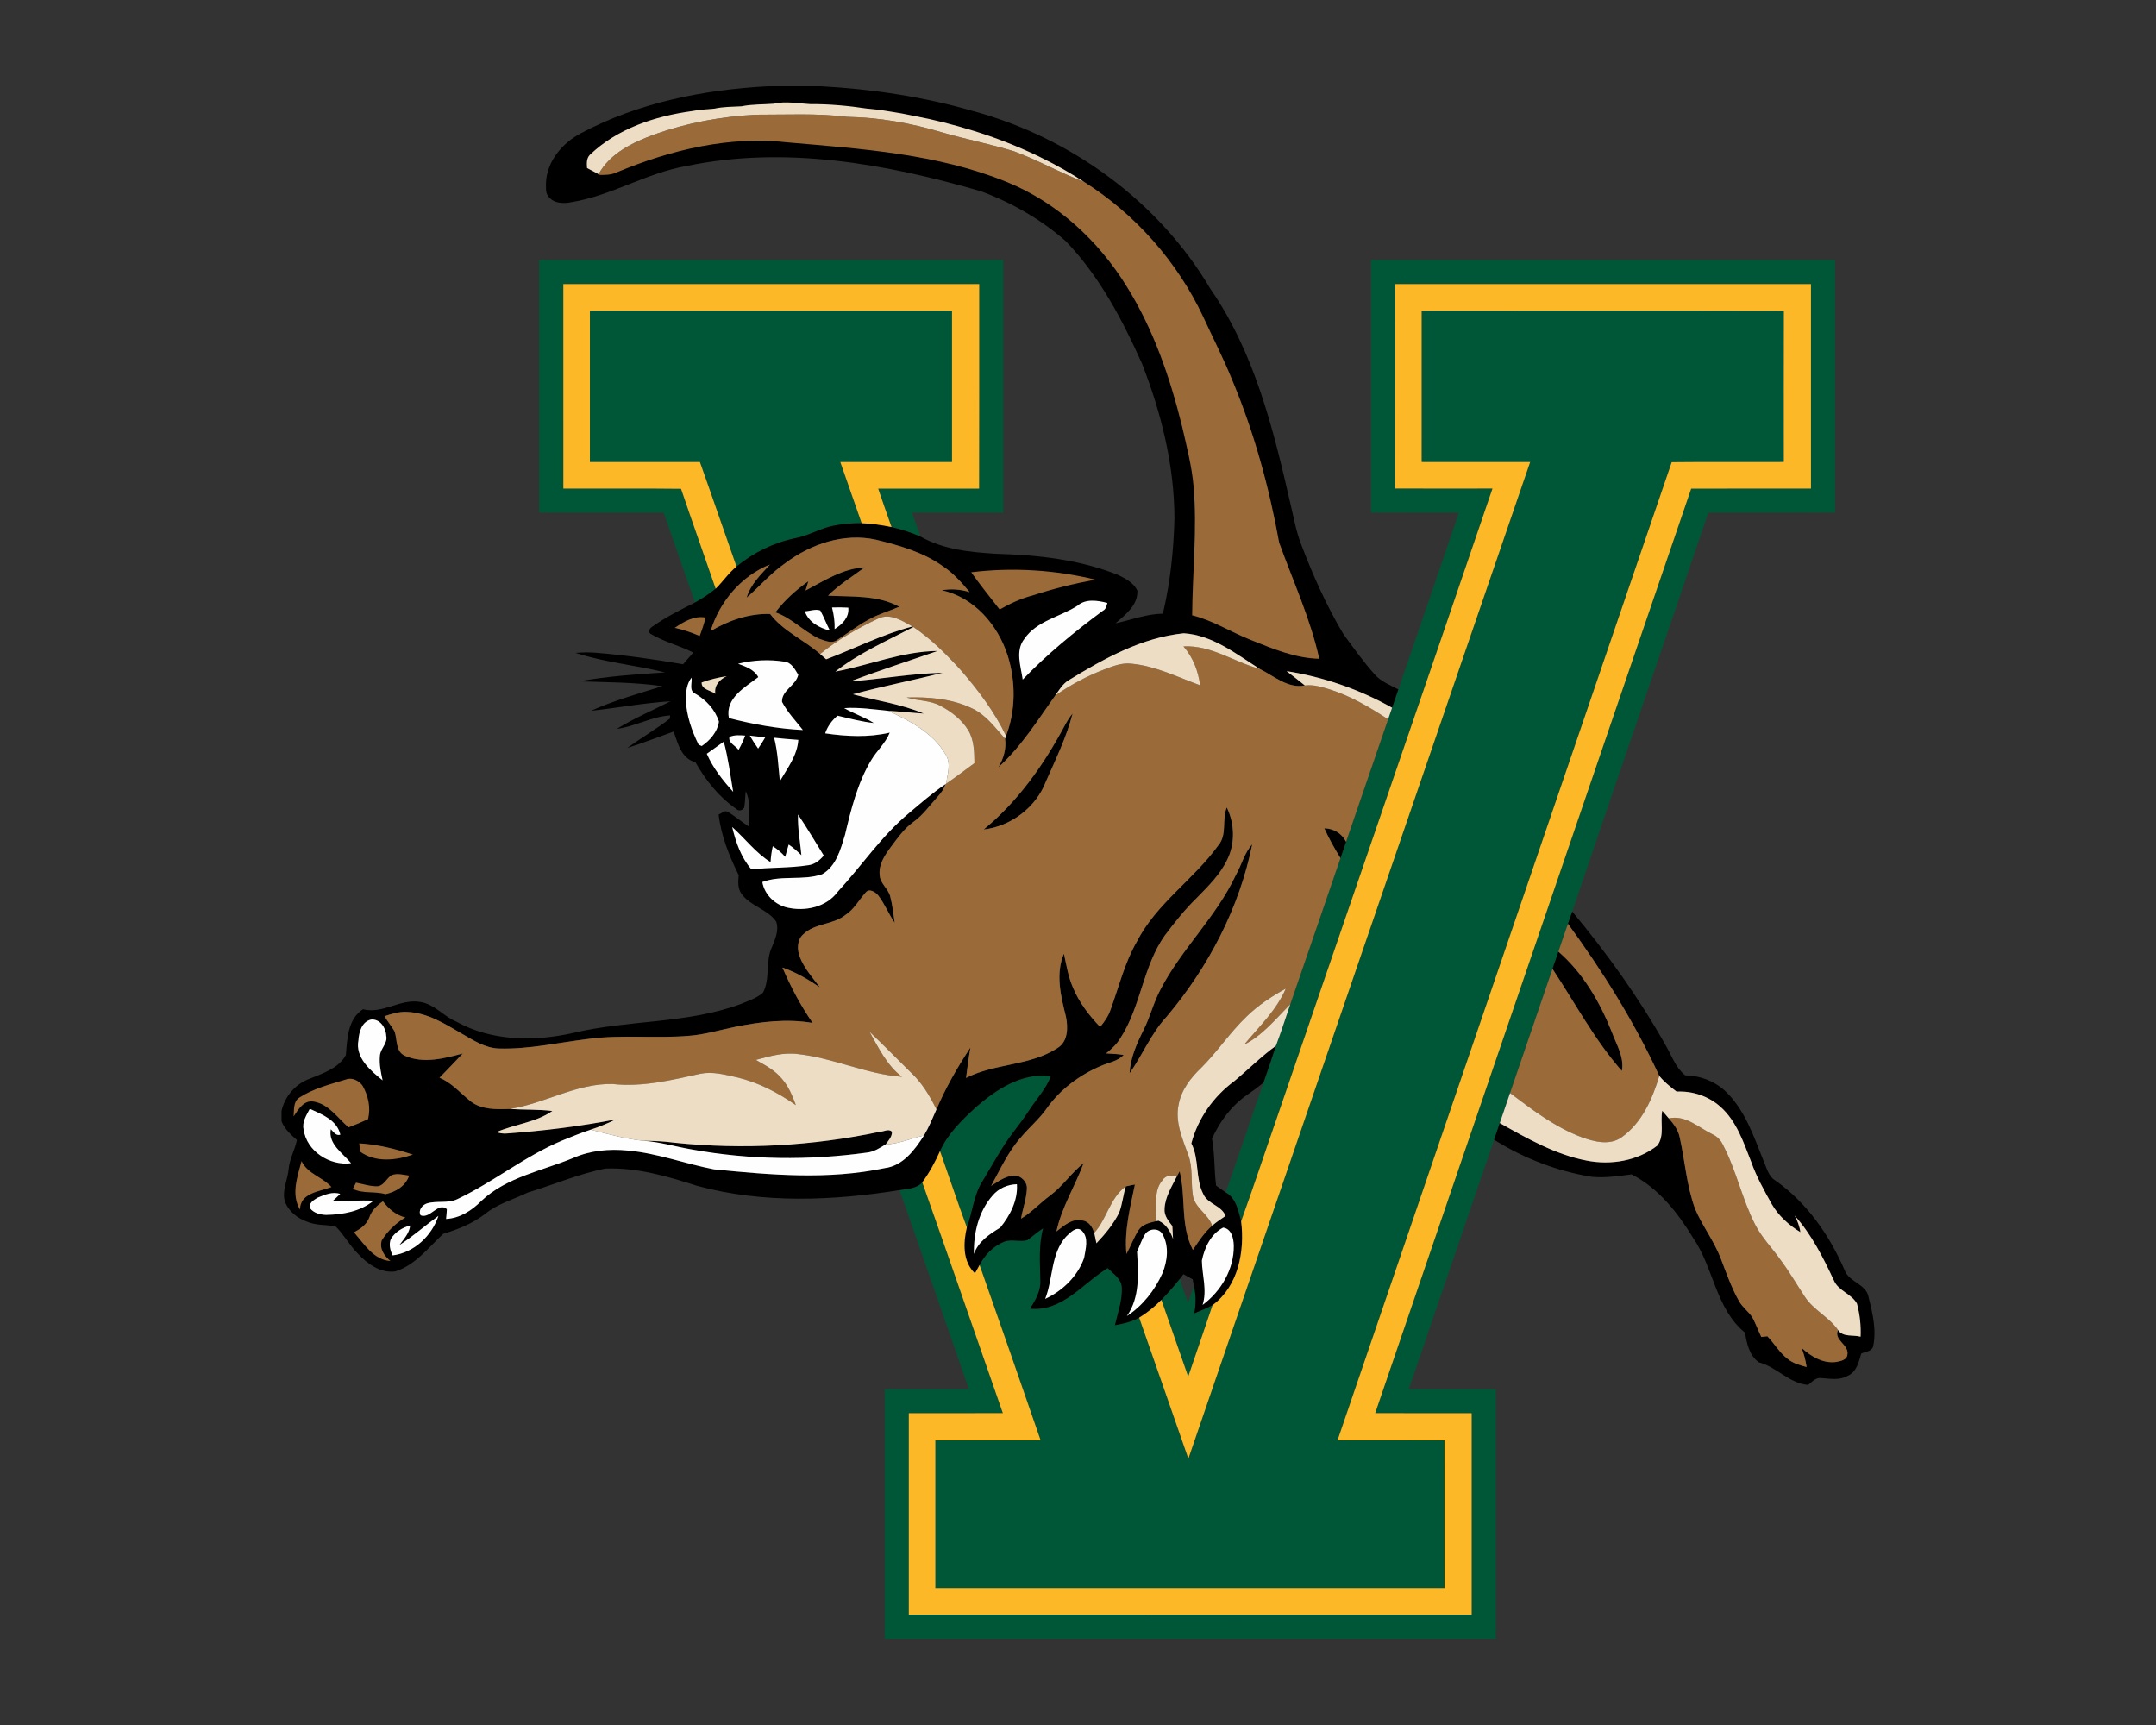 <?xml version="1.0" encoding="UTF-8"?>
<!DOCTYPE svg PUBLIC "-//W3C//DTD SVG 1.1//EN" "http://www.w3.org/Graphics/SVG/1.1/DTD/svg11.dtd">
<!-- Creator: CorelDRAW -->
<svg xmlns="http://www.w3.org/2000/svg" xml:space="preserve" width="2000px" height="1600px" version="1.1" style="shape-rendering:geometricPrecision; text-rendering:geometricPrecision; image-rendering:optimizeQuality; fill-rule:evenodd; clip-rule:evenodd"
viewBox="0 0 2000 1600"
 xmlns:xlink="http://www.w3.org/1999/xlink">
 <rect x="0" y="0" width="2000" height="1600" fill="#333333" stroke="none"/>
 <defs>
  <style type="text/css">
   <![CDATA[
    .fil1 {fill:black;fill-rule:nonzero}
    .fil0 {fill:#005738;fill-rule:nonzero}
    .fil3 {fill:#9A6B38;fill-rule:nonzero}
    .fil4 {fill:#EEDDC5;fill-rule:nonzero}
    .fil2 {fill:#FCB827;fill-rule:nonzero}
    .fil5 {fill:#FEFEFE;fill-rule:nonzero}
   ]]>
  </style>
 </defs>
 <g id="Capa_x0020_1">
  <g id="Vermont_x0020_Catamounts.cdr">
   <path class="fil0" d="M500.2 241.08c143.5,-0.02 286.99,0 430.49,-0.02 0.02,78.17 0.05,156.34 0,234.51 -28.2,-0.07 -56.41,0.02 -84.61,-0.05 2.52,7.34 5.14,14.65 7.56,22.03 -8.57,-3.66 -17.51,-6.51 -26.59,-8.64 -4.18,-11.9 -8.4,-23.76 -12.41,-35.7 31.21,-0.05 62.42,-0.05 93.62,0 0.21,-63.24 0.05,-126.51 0.1,-189.75 -128.62,-0.04 -257.21,-0.02 -385.8,-0.02 0.02,63.26 -0.02,126.5 0.02,189.74 36.39,0.1 72.78,-0.25 109.17,0.19 10.48,30.95 21.51,61.73 32.13,92.66 -5.94,4.91 -12.45,9.1 -19.17,12.82 -9.68,-27.77 -19.42,-55.49 -28.99,-83.28 -38.5,-0.05 -77.02,-0.03 -115.52,-0.03 -0.02,-78.14 0,-156.31 0,-234.46zm577.17 964.62c6.03,-6.26 11.74,-12.86 17.2,-19.63 2,7.57 4.86,14.88 7.5,22.27 1.81,-5.19 3.69,-10.34 5.36,-15.57 2.18,8.34 2.09,16.99 0.44,25.43 5.71,-2.37 11.4,-4.77 16.92,-7.57 -7.36,22.13 -15.11,44.14 -22.56,66.24 -8.28,-23.73 -16.53,-47.46 -24.86,-71.17zm-172.02 -178.79c19.08,-16.64 42.95,-32.23 69.48,-28.73 -4.45,12 -13.46,21.31 -20.29,31.9 -4.5,6.83 -9.36,13.39 -14.36,19.86 -10.87,14.08 -19.12,29.87 -28.36,45.03 -8.62,13.03 -9.45,29.1 -14.93,43.43 -8.71,-23.43 -16.55,-47.17 -24.88,-70.72 7.25,-16.3 20.46,-28.86 33.34,-40.77zm413.45 -738.8c111.99,0.02 223.98,-0.18 336,0.09 -0.14,46.78 -0.05,93.53 -0.05,140.31 -34.67,0.16 -69.34,-0.2 -104.01,0.19 -103.19,302.46 -206.78,604.8 -309.99,907.24 33.06,0.09 66.15,0 99.24,0.05 0.04,45.68 0.02,91.33 0.02,137 -157.46,0 -314.9,0 -472.33,0 -0.05,-45.67 -0.05,-91.32 0,-137 32.56,0 65.12,-0.03 97.68,0.02 -18.71,-54.27 -37.63,-108.5 -56.64,-162.66 4.84,-9.52 12.82,-17.61 22.8,-21.63 6.92,-2.59 14.53,0.44 21.48,-1.44 4.93,-3.58 9.49,-7.66 14.65,-10.96 -4.26,15.82 -2.84,32.12 -2.54,48.27 0.53,9.72 -4.56,18.27 -9.47,26.23 29.94,3 48.93,-23.64 71.93,-37.63 5.11,5.3 12.79,9.95 13.09,18.07 0.58,11.99 -3.76,23.41 -6.4,34.94 7.76,-1.35 15.55,-3.18 22.5,-7.01 15.18,43.61 30.5,87.15 45.63,130.79 105.75,-308.13 211.44,-616.27 317.05,-924.42 -33.54,-0.07 -67.09,0.02 -100.66,-0.05 0.02,-46.8 0.02,-93.6 0.02,-140.4zm-771.59 -0.02c111.97,-0.02 223.96,-0.02 335.92,0 0.03,46.82 0,93.62 0,140.44 -34.55,0.03 -69.08,0 -103.64,0 6.67,18.88 13.23,37.79 19.81,56.71 -8.39,-0.02 -16.81,0.55 -25.06,2.16 -12.64,2.2 -23.69,9.37 -36.3,11.74 -20.06,4.12 -38.96,13.36 -54.73,26.37 -11.42,-32.29 -22.45,-64.71 -33.94,-96.98 -34,0 -68.03,0 -102.06,0 0,-46.82 -0.02,-93.62 0,-140.44zm724.59 -47.03c143.51,0.02 287.01,0 430.51,0.02 0,78.15 0.02,156.32 0,234.46 -39.21,0.03 -78.43,-0.02 -117.63,0.03 -41.85,123.38 -84.43,246.54 -126.21,369.95 -1.28,3.78 -2.64,7.54 -3.97,11.32 -3.05,8.58 -5.89,17.2 -8.85,25.82 -1.86,5.32 -3.67,10.67 -5.48,16.01 -13.16,38.38 -26.25,76.79 -39.39,115.17 -3.21,9.27 -6.31,18.58 -9.52,27.84 -1.79,5.14 -3.53,10.3 -5.3,15.46 -26.37,77.09 -52.62,154.22 -79.1,231.27 26.89,0 53.81,0 80.73,0 0,77.2 0,154.39 0,231.59l-566.94 0c0,-77.2 0,-154.39 0,-231.59 26.03,-0.02 52.05,0.02 78.1,-0.02 -21.33,-61.55 -42.77,-123.05 -64.27,-184.5 7.31,-1.31 15.68,-1.24 21.09,-7.22 25.16,71.26 49.74,142.71 74.71,214.05 -29.1,0.11 -58.18,0 -87.25,0.07 -0.02,62.28 -0.02,124.55 0,186.83 174.06,0.05 348.12,0.02 522.18,0.02 0.05,-62.3 0.03,-124.57 0,-186.85 -29.83,-0.07 -59.68,0.04 -89.52,-0.07 97.64,-285.85 195.37,-571.69 293.14,-857.51 37.03,-0.07 74.06,0 111.12,-0.03 0,-63.24 -0.02,-126.48 0,-189.72 -128.59,-0.04 -257.18,-0.02 -385.77,-0.02 -0.05,63.22 0.02,126.46 -0.05,189.67 30.11,0.14 60.24,0.07 90.37,0.03 -66.32,194.83 -133.5,389.37 -200.11,584.09 -11.1,31.83 -21.6,63.86 -33.05,95.58 -2.7,-9.82 -4.6,-21.49 -14.42,-26.86 12.13,-33.75 23.34,-67.85 35.13,-101.71 3.99,-11.35 7.82,-22.77 11.53,-34.21 4.82,-12.68 8.9,-25.62 13.3,-38.43 15.67,-45.18 31.07,-90.44 46.6,-135.66 1.72,-5.06 3.46,-10.11 5.2,-15.18 13.03,-37.85 25.96,-75.74 38.98,-113.59 1.22,-3.58 2.46,-7.13 3.7,-10.71 1.94,-5.64 3.87,-11.31 5.8,-16.97 18.68,-54.66 37.58,-109.24 56.13,-163.92 -27.17,-0.05 -54.35,0.02 -81.49,-0.05 0,-78.15 -0.03,-156.29 0,-234.46z"/>
   <path class="fil1" d="M712.33 80l49.37 0c47.67,2.64 95.18,9.77 141.08,23.04 90.51,24.54 172.21,83.79 220.04,164.89 40.95,59.09 58.43,130.09 74.2,199.17 3.14,12.75 5.23,25.85 10.11,38.11 10.85,28.55 23.37,56.59 39.01,82.87 9.26,12.64 18.36,25.48 28.82,37.17 5.85,6.9 14.47,10.07 22.2,14.24 -1.93,5.66 -3.86,11.33 -5.8,16.97 -30.25,-17.11 -63.59,-28.53 -97.89,-33.98 5.68,4.38 11.39,8.73 16.94,13.3 -15.59,3.14 -28.73,-8.86 -41.87,-15.34 -21.78,-13.85 -43.68,-31.33 -70.42,-33.05 -39,3.99 -74.01,23.46 -106.87,43.62 -5.48,3.28 -8.69,9.01 -12.34,14.03 -16.39,23.07 -31.55,47.53 -52.76,66.61 4.77,-8.02 7.5,-17.06 6.19,-26.48l0.92 -2.64c9.08,-23.59 9.06,-50.45 1.51,-74.48 -9.06,-28.31 -31.16,-54.07 -61.15,-60.51 8.64,-1.7 17.42,-0.85 25.84,1.65 -7.29,-8.73 -14.93,-17.38 -24.47,-23.73 -18.46,-13.3 -40.7,-19.56 -62.5,-24.88 -29.52,-6.49 -60.33,3.99 -83.97,21.72 -13.3,9.15 -23.76,21.57 -35.91,32.05 3.62,-12.5 13.25,-21.44 21.67,-30.79 -26.67,10.73 -46.78,34.51 -55.1,61.79 16.64,-9.83 35.7,-16.51 55.21,-15.86 12.25,16.14 31.53,24 46.41,37.14 1.88,1.61 3.72,3.26 5.6,4.91 26.71,-10.09 52.25,-23.27 80.02,-30.45 0.21,0.14 0.64,0.36 0.85,0.5 -24.63,12.84 -50.38,24.13 -72.39,41.37 31.71,-5.94 62.23,-18.9 94.89,-19.15 -27.06,9.33 -54.3,18.18 -81.11,28.21 28.66,-2.07 57.05,-7.37 85.83,-8.01 -27.65,7.09 -55.74,12.43 -83.28,19.95 21.87,5.99 44.71,9.01 65.71,17.91 -11,-0.66 -21.94,-1.99 -32.92,-2.55 -13.6,-1.3 -27.17,-3.43 -40.89,-2.49 8.97,5.06 18.81,8.34 27.57,13.82 -11.47,-1.19 -22.59,-4.22 -33.76,-6.81 -5.2,4.36 -9.26,9.93 -11.44,16.37 19.76,2.89 40.29,3.93 59.89,-0.68 -3.83,9.76 -11.99,16.71 -17.24,25.63 -12.7,21.14 -18.6,45.4 -24.26,69.18 -4.04,13.32 -8.16,29.19 -21.19,36.55 -17.86,6.19 -37.63,0.53 -55.49,7.22 1.95,11.81 11.92,21.26 23.44,23.76 16.41,3.67 35.81,-0.43 46.27,-14.49 22.4,-24.28 40.93,-52.21 66.52,-73.4 10.89,-9.17 21.64,-18.57 33.48,-26.53 -1.24,4.52 -4.11,8.25 -7.2,11.65 -7.27,7.98 -13.56,17.06 -22.48,23.34 -8.85,6.38 -15.04,15.48 -21.5,24.1 -5.28,7.29 -10.76,15.59 -9.68,25.06 0.3,7.82 7.87,12.52 9.75,19.79 2.11,8.03 2.98,16.33 4.15,24.54 -5.51,-8.07 -9.15,-17.32 -15.07,-25.11 -2.57,-3.26 -8.46,-7.27 -11.85,-2.98 -6.26,6.9 -10.67,15.61 -18.69,20.77 -11.51,9.31 -28.39,7.52 -39.19,17.98 -5.96,5.27 -5.82,14.28 -3.14,21.19 4.13,10.57 11.85,19.1 18.57,28.04 -10.82,-7.43 -22.26,-14.06 -34.74,-18.39 7.73,17.95 16.88,35.36 28.07,51.41 -23.85,-4.17 -48.18,-1.17 -71.7,3.55 -14.22,2.94 -28.25,7.18 -42.79,8.33 -31,2.7 -62.3,-1.26 -93.23,2.89 -27.73,3.27 -55.22,9.76 -83.28,8.94 -12.94,-0.37 -23.99,-7.8 -34.84,-13.99 -15.49,-9.03 -31.57,-19.17 -50.03,-19.95 -7.36,-0.57 -14.47,1.72 -21.37,3.99 2.89,4.73 6.38,9.06 9.26,13.81 2.89,7.65 0.65,18.78 9.73,22.88 17.03,7.52 36.52,2.52 53.68,-2.18 -7.13,7.59 -14.38,15.07 -21.6,22.54 11.44,4.68 19.35,14.29 28.77,21.81 10.28,8.02 23.94,7.5 36.26,7.15 13.18,0.9 26.48,0.28 39.64,1.88 -15.43,10.73 -34.9,12.18 -51.82,19.61 2.98,1.05 6.05,1.49 9.2,1.28 34.05,-2.43 67.94,-6.58 101.44,-13.07 -7.55,3.65 -15.3,6.93 -23.3,9.5 -8.94,2.98 -17.68,6.55 -26.44,10.11 -34.37,14.35 -63.54,38.34 -97.11,54.27 -8.8,4.31 -19.01,1.26 -28.2,3.99 -4.38,1.33 -8.53,6.51 -5.94,11.08 9.22,3.39 15.94,-12.66 24.31,-5.8 -0.12,3.04 -0.37,6.09 -0.71,9.14 12.93,-0.68 24,-7.93 32.88,-16.89 23.41,-21.95 56.02,-27.66 84.75,-39.54 15.93,-7.1 33.82,-8.75 51.04,-6.99 27.28,2.41 53.1,12.31 79.86,17.43 52.51,5.23 106.26,9.88 158.38,-1.15 16.92,-2.06 27.84,-16.94 36.37,-30.22 4.58,-7.7 8,-16.01 11.58,-24.19 8.53,-20.18 19.53,-39.17 31.53,-57.46 -1.66,9.35 -2.92,18.8 -4.06,28.24 26.89,-13.78 59.52,-11 85.04,-27.88 9.61,-5.98 9.63,-18.94 7.64,-28.8 -4.68,-18.89 -9.97,-39.87 -1.88,-58.56 2.29,10.66 3.99,21.6 8.48,31.64 5.69,13.71 14.86,25.62 25.07,36.3 4.1,-4.88 7.79,-10.16 9.79,-16.26 7.66,-21.09 12.95,-43.24 24.26,-62.83 18.09,-35.44 52.87,-57.64 75.69,-89.49 8.35,-9.88 3,-23.76 7.77,-35.04 7.23,14.86 7.89,33.04 0.65,48.02 -6.52,14.01 -17.75,24.92 -28.37,35.84 -10.96,10.61 -20.48,22.61 -29.65,34.76 -20.54,28.82 -22.24,66.31 -41.55,95.75 -3.35,5.46 -8.07,9.86 -13.04,13.81 5.43,0.21 10.89,0.55 16.3,1.44 -5.71,5.99 -14.22,7.04 -21.44,10.3 -19.72,8.44 -37.63,21.78 -50.03,39.42 -6.88,9.81 -16.17,17.49 -23.8,26.64 -11.86,13.25 -19.15,29.65 -27.68,45.03 7.45,-4.65 15.52,-10.98 24.92,-9.08 4.75,1.88 8.67,6.45 8.26,11.81 -0.41,9.45 -3.9,18.39 -5.39,27.68 9.86,-5.85 17.52,-14.49 26.69,-21.23 11.79,-8.69 19.9,-21.21 31.35,-30.29 -7.92,21.32 -20.39,40.93 -25.25,63.42 6.92,-5.27 14.51,-12.5 24.03,-10.2 6.1,0.64 9.42,6.26 11.05,11.55 0.71,3.21 1.33,6.42 2.02,9.63 8.07,-8.5 15.68,-17.7 21,-28.22 3.1,-7.89 3.74,-16.49 6.24,-24.56 2.8,-0.69 5.62,-1.22 8.46,-1.74 -4.31,21.16 -9.97,42.55 -7.86,64.36 4.01,-7.2 6.76,-15.06 11.21,-22.01 3.42,-5.39 10.02,-6.84 15.8,-8.28l2.77 -0.5c7.07,3.07 10.92,9.9 13.44,16.8 -0.27,-3.96 -0.44,-7.93 -0.62,-11.87 -3.62,-4.66 -7.82,-9.73 -7.24,-16.01 0.48,-11.05 6.78,-20.66 11.53,-30.29 0.82,-1.51 1.65,-2.98 2.52,-4.45 5.94,24.01 0.39,50.38 12.25,72.87 5.29,-7.95 10.61,-16.09 17.88,-22.45 3.88,-3.34 8.16,-6.19 12.43,-9.03 -3.81,-9.88 -16.49,-10.85 -20.71,-20.36 -7.49,-14.63 -3.51,-32.24 -11.03,-46.94 6.06,-23.14 20.62,-43.57 39.79,-57.71 13,-10.78 24.92,-22.84 38.63,-32.79 -3.71,11.44 -7.54,22.86 -11.53,34.21 -4.7,3.85 -9.54,7.52 -14.58,10.91 -14.79,10.07 -25.89,24.86 -33.16,41.09 2.68,14.36 1.9,29.03 3.83,43.5 2.91,2.09 5.82,4.13 8.78,6.21 9.82,5.37 11.72,17.04 14.42,26.86 3.47,27.97 -2.59,60.16 -26.55,77.82 -5.52,2.8 -11.21,5.2 -16.92,7.57 1.65,-8.44 1.74,-17.09 -0.44,-25.43 -0.34,-2.07 -0.68,-4.11 -1.03,-6.15 -2.91,-1.56 -5.8,-3.14 -8.64,-4.74 -0.8,1.03 -2.39,3.14 -3.19,4.19 -5.46,6.77 -11.17,13.37 -17.2,19.63 -6.21,6.26 -13.09,11.88 -20.61,16.49 -6.95,3.83 -14.74,5.66 -22.5,7.01 2.64,-11.53 6.98,-22.95 6.4,-34.94 -0.3,-8.12 -7.98,-12.77 -13.09,-18.07 -23,13.99 -41.99,40.63 -71.93,37.63 4.91,-7.96 10,-16.51 9.47,-26.23 -0.3,-16.15 -1.72,-32.45 2.54,-48.27 -5.16,3.3 -9.72,7.38 -14.65,10.96 -6.95,1.88 -14.56,-1.15 -21.48,1.44 -9.98,4.02 -17.96,12.11 -22.8,21.63 -1.44,2.56 -2.86,5.16 -4.31,7.72 -11.6,-10.96 -10.91,-28.34 -7.52,-42.67 5.48,-14.33 6.31,-30.4 14.93,-43.43 9.24,-15.16 17.49,-30.95 28.36,-45.03 5,-6.47 9.86,-13.03 14.36,-19.86 6.83,-10.59 15.84,-19.9 20.29,-31.9 -26.53,-3.5 -50.4,12.09 -69.48,28.73 -12.88,11.91 -26.09,24.47 -33.34,40.77 -4.52,10.16 -9.86,20 -16.44,28.99 -5.41,5.98 -13.78,5.91 -21.09,7.22 -61.96,9.88 -126.49,12.64 -187.57,-3.92 -27.56,-8.83 -56,-17.2 -85.23,-16.07 -24.81,4.86 -48.09,14.99 -72.19,22.28 -13.39,6.54 -28.22,10.39 -39.85,20.09 -11.44,8.67 -24.81,14.06 -38.43,18.12 -13.73,12.72 -25.89,29.09 -44.5,34.9 -13.76,1.88 -25.99,-7.09 -34.86,-16.63 -7.77,-7.75 -12.88,-17.77 -20.73,-25.34 -8.69,-1.33 -17.72,-0.64 -26.02,-4.05 -9.2,-3.15 -17.71,-9.89 -20.96,-19.27 -2.64,-10.02 2.73,-19.67 3.62,-29.55 0.78,-9.5 5.8,-17.82 7.68,-27.04 -5.66,-4.93 -11.42,-10.18 -14.28,-17.31l0 -9.61c2.96,-13.53 13.11,-25.29 26.21,-29.92 12.2,-5.05 26.78,-9.66 33.5,-21.97 1.26,-15.04 1.65,-33.27 15.86,-42.46 18.39,4.7 34.68,-10.03 53,-6.79 13.18,1.83 21.69,13.34 33.54,18.25 32.91,18.32 72.6,18.62 108.55,10.5 51.02,-12.24 105.09,-8.35 154.78,-26.6 7.25,-3.07 15.25,-5.43 21.19,-10.75 7.01,-13.19 1.88,-29.17 8.41,-42.51 2.94,-7.29 6.58,-15.36 3.88,-23.3 -7.98,-11.69 -23.76,-14.29 -32.01,-25.61 -3.9,-5.05 -3.35,-11.6 -2.82,-17.57 -8.74,-17.77 -16.3,-36.39 -18.62,-56.22 2.68,-1.03 5.52,-4.36 8.55,-2.55 6.72,4.15 12.77,9.31 19.4,13.6 0.48,-10.87 2.04,-22.45 -2.8,-32.65 -0.57,5.11 -0.52,10.3 -1.47,15.36 -1.9,2.64 -5.36,3.3 -7.65,0.76 -15.83,-11.01 -28.11,-26.39 -37.56,-43.04 -13.1,-3.44 -16.24,-17.4 -20.18,-28.46 -14.36,5.07 -28.55,10.64 -43.04,15.25 12.93,-9.42 26.85,-17.52 39.55,-27.29l0.19 -2.95c-17.2,1.1 -32.45,10.34 -49.46,12.49 15.96,-9.74 33.2,-17.12 49.85,-25.59 -24.72,1.56 -49.14,6.17 -73.75,8.83 21.33,-9.58 43.94,-15.87 66.2,-22.84 -25.63,-3.69 -51.57,-3.57 -77.39,-4.47 26.42,-4.72 53.23,-6.58 79.94,-8.3 -27.52,-6.76 -56,-9.28 -83.03,-18.09 6.14,-0.48 12.31,-0.69 18.46,-0.16 27.24,2.18 54.32,6.08 81.24,10.71 3.09,-3.67 6.26,-7.27 9.45,-10.85 -12.8,-6.51 -27.06,-9.9 -39.4,-17.26 -3.64,-2.27 -0.32,-5.99 2.23,-7.32 12.13,-8.6 25.52,-15.18 38.75,-21.87 6.72,-3.72 13.23,-7.91 19.17,-12.82 6.72,-6.58 11.94,-14.58 19.33,-20.52 15.77,-13.01 34.67,-22.25 54.73,-26.37 12.61,-2.37 23.66,-9.54 36.3,-11.74 8.25,-1.61 16.67,-2.18 25.06,-2.16 9.33,0.48 18.62,1.65 27.75,3.67 9.08,2.13 18.02,4.98 26.59,8.64 21.35,12.2 46.3,14.63 70.38,16.1 38.43,1.08 77.52,5.25 113.48,19.77 6.69,3.32 14.15,7.22 17.52,14.28 0.89,13.48 -11.15,22.5 -20.23,30.48 14.61,-3.19 28.8,-8.76 43.94,-8.97 6.88,-28.8 9.97,-58.4 10.75,-87.96 -0.05,-49.55 -12.24,-98.37 -30.22,-144.27 -18.23,-40.59 -39.42,-80.9 -70.51,-113.23 -23,-20.23 -50.17,-35.8 -78.88,-46.39 -87.96,-25.5 -181.84,-42.35 -272.84,-23.41 -37.27,6.35 -70.03,27.72 -107.41,33.64 -7.01,1.37 -15.61,1.14 -20.5,-4.89 -3.39,-3.57 -2.56,-8.96 -2.63,-13.43 0.96,-19.91 15.36,-36.76 32.42,-45.7 53.22,-28.37 113.62,-40.38 173.42,-43.57zm-86.47 979.93c63.42,6.59 127.9,3.01 190.27,-10.15 3.65,-0.05 8.23,-3.21 11.28,-0.03 0.21,4.66 -3.3,8.24 -5.89,11.72 -5.32,3.35 -10.84,6.9 -17.27,7.59 -53.93,7.43 -109.07,6.86 -162.68,-2.93 -15.09,-2.57 -29.86,-7.09 -45.22,-8.03 9.86,0.05 19.72,0.53 29.51,1.83zm814.31 -161.26c1.81,-5.34 3.62,-10.69 5.48,-16.01 22.93,19.95 38.52,46.83 49.64,74.82 4.22,11.58 11.58,23.03 9.22,35.89 -25.31,-28.8 -43.29,-62.9 -64.34,-94.7zm14.33 -41.83c1.33,-3.78 2.69,-7.54 3.97,-11.32 32.35,38.82 62,80.09 86.77,124.21 5.54,9.51 9.12,20.61 18.04,27.72 14.45,0.23 28.69,5.85 38.85,16.19 17.01,17.17 24.83,40.68 33.63,62.62 3.03,6.65 4.54,14.88 11.38,18.87 29,20.46 49.98,50.56 63.93,82.85 4.08,11.42 20.61,12.91 22.4,25.66 3.78,14.83 7.43,30.49 4.01,45.76 -1.76,4.29 -7.29,4.32 -10.91,6.08 -2.3,7.64 -4.27,17.01 -12.41,20.57 -7.54,4.47 -16.33,2.75 -24.54,2.18 -5.18,-0.92 -8.66,3.57 -12.31,6.35 -17.63,-1.45 -29.07,-16.63 -45.58,-20.96 -8.88,-5.89 -11.38,-17.61 -12.98,-27.52 -27.22,-22.24 -29.05,-60.09 -48.06,-87.77 -14.31,-23.5 -32.17,-46.3 -57.17,-59.07 -12.22,1.63 -24.58,3.4 -36.91,2.27 -32.17,-5.16 -63.04,-17.13 -90.65,-34.39 1.77,-5.16 3.51,-10.32 5.3,-15.46 25.43,14.33 51.46,29.17 80.46,34.79 22.52,4.47 47.22,0.39 65.61,-13.83 7.1,-9.08 2.56,-21.78 4.65,-32.38 2.04,2.34 4.01,4.68 6.05,7.07 4.41,5.02 8.67,10.57 10.07,17.29 5,22.24 6.42,45.37 14.44,66.88 6.68,15.62 17.27,29.24 23.46,45.1 5.23,13.6 10,27.5 17.18,40.25 3.21,5.73 8.85,9.56 12.38,15.06 3.19,5.85 5.36,12.18 8.32,18.16 1.4,-0.16 4.2,-0.48 5.62,-0.64 6.47,6.74 11.17,15.13 18.71,20.89 4.98,4.24 11.47,5.94 17.66,7.63 -0.87,-6.05 -2.39,-11.99 -4.61,-17.67 8.76,7.77 19.92,14.72 32.17,12.95 4.1,-0.82 9.97,-1.81 10.34,-7.04 1.33,-9.15 -12.93,-13.11 -8.74,-22.58 4.45,6.94 14.02,4.26 20.94,6.21 0.44,-10.3 -0.67,-20.75 -3.39,-30.68 -4.98,-9.13 -17.18,-11.67 -21.37,-21.46 -9.98,-21.26 -20.64,-42.61 -36.46,-60.22 2.63,4.8 4.65,9.93 5.36,15.41 -10.66,-6.51 -20.29,-15.15 -26.57,-26.05 -7,-12.61 -14.13,-25.22 -18.94,-38.86 -7.16,-18.21 -13.58,-38.04 -28.67,-51.41 -11.05,-9.88 -25.88,-14.77 -40.63,-14.04 -5.75,-4.4 -11.49,-8.91 -16.07,-14.56 -23.09,-49.91 -52.3,-96.76 -84.73,-141.11zm-307.99 -45.35c5.34,-9.31 7.75,-20.27 15.11,-28.37 -11.86,58.91 -40.57,113.74 -79.11,159.57 -14.54,15.53 -22.5,35.61 -34.67,52.83 0.76,-14.3 6.65,-27.53 12.95,-40.15 6.17,-12.13 9.25,-25.54 15.71,-37.53 19.61,-37.86 51.94,-67.55 70.01,-106.35zm81.99 -43.25c8.85,0.28 16.1,4.73 20.18,12.52 -1.74,5.07 -3.48,10.12 -5.2,15.18 -5.51,-8.96 -10.69,-18.11 -14.98,-27.7zm-241.72 -93.57c2.38,-4.55 5,-8.97 8.25,-12.94 -5.66,21.97 -15.68,42.51 -24.83,63.22 -9.04,23.82 -32.45,41.55 -57.65,44.42 31.39,-25.69 55.13,-59.23 74.23,-94.7zm-239.51 -126.92c17.31,-9.15 34.74,-20.57 54.85,-21.51 -11.44,8.6 -23.82,16.03 -33.98,26.25 22.15,1.24 45.91,-0.8 66.08,10.28 -9.37,4.1 -19.35,6.81 -28.29,11.9 -10.41,5.5 -19.75,12.75 -29.6,19.12 -5.09,3.53 -11.54,0.25 -16.72,-1.44 -14.19,-6.88 -25.22,-19.08 -40.31,-24.36 8.48,-11.28 19.1,-20.75 30.59,-28.89 -0.64,2.16 -1.95,6.47 -2.62,8.65z"/>
   <path class="fil2" d="M522.56 263.44c128.59,0 257.18,-0.02 385.8,0.02 -0.05,63.24 0.11,126.51 -0.1,189.75 -31.2,-0.05 -62.41,-0.05 -93.62,0 4.01,11.94 8.23,23.8 12.41,35.7 -9.13,-2.02 -18.42,-3.19 -27.75,-3.67 -6.58,-18.92 -13.14,-37.83 -19.81,-56.71 34.56,0 69.09,0.03 103.64,0 0,-46.82 0.03,-93.62 0,-140.44 -111.96,-0.02 -223.95,-0.02 -335.92,0 -0.02,46.82 0,93.62 0,140.44 34.03,0 68.06,0 102.06,0 11.49,32.27 22.52,64.69 33.94,96.98 -7.39,5.94 -12.61,13.94 -19.33,20.52 -10.62,-30.93 -21.65,-61.71 -32.13,-92.66 -36.39,-0.44 -72.78,-0.09 -109.17,-0.19 -0.04,-63.24 0,-126.48 -0.02,-189.74zm771.62 0c128.59,0 257.18,-0.02 385.77,0.02 -0.02,63.24 0,126.48 0,189.72 -37.06,0.03 -74.09,-0.04 -111.12,0.03 -97.77,285.82 -195.5,571.66 -293.14,857.51 29.84,0.11 59.69,0 89.52,0.07 0.03,62.28 0.05,124.55 0,186.85 -174.06,0 -348.12,0.03 -522.18,-0.02 -0.02,-62.28 -0.02,-124.55 0,-186.83 29.07,-0.07 58.15,0.04 87.25,-0.07 -24.97,-71.34 -49.55,-142.79 -74.71,-214.05 6.58,-8.99 11.92,-18.83 16.44,-28.99 8.33,23.55 16.17,47.29 24.88,70.72 -3.39,14.33 -4.08,31.71 7.52,42.67 1.45,-2.56 2.87,-5.16 4.31,-7.72 19.01,54.16 37.93,108.39 56.64,162.66 -32.56,-0.05 -65.12,-0.02 -97.68,-0.02 -0.05,45.68 -0.05,91.33 0,137 157.43,0 314.87,0 472.33,0 0,-45.67 0.02,-91.32 -0.02,-137 -33.09,-0.05 -66.18,0.04 -99.24,-0.05 103.21,-302.44 206.8,-604.78 309.99,-907.24 34.67,-0.39 69.34,-0.03 104.01,-0.19 0,-46.78 -0.09,-93.53 0.05,-140.31 -112.02,-0.27 -224.01,-0.07 -336,-0.09 0,46.8 0,93.6 -0.02,140.4 33.57,0.07 67.12,-0.02 100.66,0.05 -105.61,308.15 -211.3,616.29 -317.05,924.42 -15.13,-43.64 -30.45,-87.18 -45.63,-130.79 7.52,-4.61 14.4,-10.23 20.61,-16.49 8.33,23.71 16.58,47.44 24.86,71.17 7.45,-22.1 15.2,-44.11 22.56,-66.24 23.96,-17.66 30.02,-49.85 26.55,-77.82 11.45,-31.72 21.95,-63.75 33.05,-95.58 66.61,-194.72 133.79,-389.26 200.11,-584.09 -30.13,0.04 -60.26,0.11 -90.37,-0.03 0.07,-63.21 0,-126.45 0.05,-189.67z"/>
   <path class="fil3" d="M607.24 124.62c30.22,-10.71 62.09,-16.62 94.11,-18.23 28.27,0.09 56.7,-1.49 84.83,2.02 29.63,0.5 59.05,5.82 87.41,14.28 22.18,6.47 44.92,10.87 67.03,17.62 22.2,8.16 42.83,20.08 65.01,28.34 47.58,30.06 86.49,74.04 110.45,125.03 9.12,19.86 19.19,39.31 27.33,59.62 20.11,48.13 33.91,98.69 43.22,149.99 12.89,35.68 28.97,70.55 37.22,107.77 -22.36,-0.48 -43.29,-9.36 -63.72,-17.52 -18.23,-7.22 -35.04,-18.09 -54.23,-22.82 0.25,-39.78 4.77,-79.56 1.33,-119.32 -1.61,-18.99 -6.49,-37.49 -10.71,-56.02 -11.17,-45.17 -26.51,-89.91 -51.29,-129.58 -26.24,-42.62 -64.97,-78.35 -111.67,-97.15 -64.21,-26.05 -134.14,-30.61 -202.41,-36.53 -54.25,-6.33 -108.85,6.83 -158.72,27.61 -5.48,2.68 -11.65,2.66 -17.61,2.45l0.44 -0.62c10.8,-19.6 31.87,-29.53 51.98,-36.94zm121.28 397.68c23.64,-17.73 54.45,-28.21 83.97,-21.72 21.8,5.32 44.04,11.58 62.5,24.88 9.54,6.35 17.18,15 24.47,23.73 -8.42,-2.5 -17.2,-3.35 -25.84,-1.65 29.99,6.44 52.09,32.2 61.15,60.51 7.55,24.03 7.57,50.89 -1.51,74.48 -10.76,-22.29 -25.8,-42.28 -41.96,-60.92 -13.39,-14.66 -27.5,-28.92 -44.03,-40.02 -0.21,-0.14 -0.64,-0.36 -0.85,-0.5 -9.4,-5.21 -20.86,-12.75 -31.8,-7.32 -19.06,8.95 -37.47,19.56 -53.82,32.86 -14.88,-13.14 -34.16,-21 -46.41,-37.14 -19.51,-0.65 -38.57,6.03 -55.21,15.86 8.32,-27.28 28.43,-51.06 55.1,-61.79 -8.42,9.35 -18.05,18.29 -21.67,30.79 12.15,-10.48 22.61,-22.9 35.91,-32.05zm172.38 8.5c38.34,-4.72 77.74,-2.24 115.32,6.86 -19.68,3.6 -39.1,8.37 -58.11,14.61 -10.89,2.75 -21.07,7.56 -30.81,13.07 -8.95,-11.4 -17.98,-22.75 -26.4,-34.54zm-274.99 51.55c8.46,-5.71 17.9,-11.53 28.64,-9.54 -1.47,5.82 -3.31,11.51 -5.49,17.11 -7.49,-3.17 -15.2,-5.9 -23.15,-7.57zm471.92 17.22c25.61,-1.4 46.93,14.47 70.71,20.87 13.14,6.48 26.28,18.48 41.87,15.34 7.87,-0.97 15.6,1.35 23.05,3.64 19.49,6.12 37.21,16.63 54.2,27.75 -13.02,37.85 -25.95,75.74 -38.98,113.59 -4.08,-7.79 -11.33,-12.24 -20.18,-12.52 4.29,9.59 9.47,18.74 14.98,27.7 -15.53,45.22 -30.93,90.48 -46.6,135.66 -13.36,13.34 -25.56,28.7 -42.74,37.37 13.71,-16.65 29.95,-31.8 38.59,-51.98 -13.11,7.15 -25.7,15.5 -36.43,25.98 -15.34,14.67 -27.04,32.63 -42.08,47.56 -9.74,9.26 -18.46,20.54 -20.89,34.09 -3.44,16.05 3.58,31.62 8.88,46.44 4.54,11.76 2.43,24.58 4.21,36.8 1.24,12.27 14.31,17.82 18.05,29 -7.27,6.36 -12.59,14.5 -17.88,22.45 -11.86,-22.49 -6.31,-48.86 -12.25,-72.87 -0.87,1.47 -1.7,2.94 -2.52,4.45 -4.75,-0.71 -10.5,-1.17 -13.3,3.65 -9.42,10.68 -4.43,25.47 -6.58,38.22 -5.78,1.44 -12.38,2.89 -15.8,8.28 -4.45,6.95 -7.2,14.81 -11.21,22.01 -2.11,-21.81 3.55,-43.2 7.86,-64.36 -2.84,0.52 -5.66,1.05 -8.46,1.74 -14.7,10.64 -17.49,30.06 -29.26,43.15 -1.63,-5.29 -4.95,-10.91 -11.05,-11.55 -9.52,-2.3 -17.11,4.93 -24.03,10.2 4.86,-22.49 17.33,-42.1 25.25,-63.42 -11.45,9.08 -19.56,21.6 -31.35,30.29 -9.17,6.74 -16.83,15.38 -26.69,21.23 1.49,-9.29 4.98,-18.23 5.39,-27.68 0.41,-5.36 -3.51,-9.93 -8.26,-11.81 -9.4,-1.9 -17.47,4.43 -24.92,9.08 8.53,-15.38 15.82,-31.78 27.68,-45.03 7.63,-9.15 16.92,-16.83 23.8,-26.64 12.4,-17.64 30.31,-30.98 50.03,-39.42 7.22,-3.26 15.73,-4.31 21.44,-10.3 -5.41,-0.89 -10.87,-1.23 -16.3,-1.44 4.97,-3.95 9.69,-8.35 13.04,-13.81 19.31,-29.44 21.01,-66.93 41.55,-95.75 9.17,-12.15 18.69,-24.15 29.65,-34.76 10.62,-10.92 21.85,-21.83 28.37,-35.84 7.24,-14.98 6.58,-33.16 -0.65,-48.02 -4.77,11.28 0.58,25.16 -7.77,35.04 -22.82,31.85 -57.6,54.05 -75.69,89.49 -11.31,19.59 -16.6,41.74 -24.26,62.83 -2,6.1 -5.69,11.38 -9.79,16.26 -10.21,-10.68 -19.38,-22.59 -25.07,-36.3 -4.49,-10.04 -6.19,-20.98 -8.48,-31.64 -8.09,18.69 -2.8,39.67 1.88,58.56 1.99,9.86 1.97,22.82 -7.64,28.8 -25.52,16.88 -58.15,14.1 -85.04,27.88 1.14,-9.44 2.4,-18.89 4.06,-28.24 -12,18.29 -23,37.28 -31.53,57.46 -6.26,-12.82 -13.74,-25.18 -24.35,-34.88 -12.57,-12.43 -24.95,-25.04 -37.75,-37.21 8.39,14.97 16.1,31.16 30.09,41.84 -33.07,-2.43 -63.5,-17.47 -96.33,-21.09 -13.35,-1.86 -26.49,1.99 -39.24,5.43 8.72,4.84 17.84,9.66 24.26,17.54 6.17,6.97 9.68,15.73 12.89,24.36 -16.69,-11.63 -35.01,-21.22 -54.94,-25.82 -10.89,-2.43 -22.2,-5.53 -33.38,-3.31 -26.81,5.87 -54.14,12.64 -81.8,9.54 -33.43,-0.69 -62.89,18.21 -95.38,23.16 -12.32,0.35 -25.98,0.87 -36.26,-7.15 -9.42,-7.52 -17.33,-17.13 -28.77,-21.81 7.22,-7.47 14.47,-14.95 21.6,-22.54 -17.16,4.7 -36.65,9.7 -53.68,2.18 -9.08,-4.1 -6.84,-15.23 -9.73,-22.88 -2.88,-4.75 -6.37,-9.08 -9.26,-13.81 6.9,-2.27 14.01,-4.56 21.37,-3.99 18.46,0.78 34.54,10.92 50.03,19.95 10.85,6.19 21.9,13.62 34.84,13.99 28.06,0.82 55.55,-5.67 83.28,-8.94 30.93,-4.15 62.23,-0.19 93.23,-2.89 14.54,-1.15 28.57,-5.39 42.79,-8.33 23.52,-4.72 47.85,-7.72 71.7,-3.55 -11.19,-16.05 -20.34,-33.46 -28.07,-51.41 12.48,4.33 23.92,10.96 34.74,18.39 -6.72,-8.94 -14.44,-17.47 -18.57,-28.04 -2.68,-6.91 -2.82,-15.92 3.14,-21.19 10.8,-10.46 27.68,-8.67 39.19,-17.98 8.02,-5.16 12.43,-13.87 18.69,-20.77 3.39,-4.29 9.28,-0.28 11.85,2.98 5.92,7.79 9.56,17.04 15.07,25.11 -1.17,-8.21 -2.04,-16.51 -4.15,-24.54 -1.88,-7.27 -9.45,-11.97 -9.75,-19.79 -1.08,-9.47 4.4,-17.77 9.68,-25.06 6.46,-8.62 12.65,-17.72 21.5,-24.1 8.92,-6.28 15.21,-15.36 22.48,-23.34 3.09,-3.4 5.96,-7.13 7.2,-11.65l0.71 -0.48c8.99,-6.08 17.54,-12.73 26.32,-19.13 -0.18,-10.43 -0.25,-21.6 -5.91,-30.77 -6.17,-9.86 -15.73,-17.19 -25.94,-22.54 -9.63,-5.16 -20.96,-4.33 -31.18,-7.61 20.61,-0.6 42.05,1.08 60.9,10.16 12.86,5.98 21.25,17.86 30.54,28.09 1.31,9.42 -1.42,18.46 -6.19,26.48 21.21,-19.08 36.37,-43.54 52.76,-66.61 14.17,-9.7 29.33,-17.98 45.4,-24.08 8.14,-3.07 16.67,-6.53 25.57,-5.34 22.31,2.2 42.6,12.43 63.4,20.02 -1.72,-13.23 -6.6,-25.96 -15.45,-36.07zm347.82 283.09c2.96,-8.62 5.8,-17.24 8.85,-25.82 32.43,44.35 61.64,91.2 84.73,141.11 -6.35,21.4 -16.17,43.57 -34.9,56.89 -11.03,7.89 -25.32,4.22 -37.01,0 -24.63,-9.21 -45.72,-25.36 -66.54,-41 13.14,-38.38 26.23,-76.79 39.39,-115.17 21.05,31.8 39.03,65.9 64.34,94.7 2.36,-12.86 -5,-24.31 -9.22,-35.89 -11.12,-27.99 -26.71,-54.87 -49.64,-74.82zm-1168.17 135.52c13.17,-8.6 28.67,-12.41 43.5,-16.95 5.62,-2.13 12.09,1.15 15.37,5.8 5.29,9.36 7.81,20.57 4.99,31.14 -5.94,2.71 -11.94,5.28 -18.06,7.53 -10.02,-8.65 -18.35,-21.61 -32.22,-23.92 -9.26,-1.65 -14.31,7.31 -18.69,13.73 0.53,-5.87 -0.53,-13.5 5.11,-17.33zm1270.55 19.15c15.76,-3.38 27.61,8.55 40.66,14.83 4.08,1.93 7.36,5.16 9.33,9.26 12.66,23.9 17.95,50.91 30.4,74.92 6.04,11.67 15.39,21.09 22.91,31.75 8.35,11.1 15.32,23.14 22.93,34.72 8.1,12.38 22.36,18.71 30.77,30.8 -4.19,9.47 10.07,13.43 8.74,22.58 -0.37,5.23 -6.24,6.22 -10.34,7.04 -12.25,1.77 -23.41,-5.18 -32.17,-12.95 2.22,5.68 3.74,11.62 4.61,17.67 -6.19,-1.69 -12.68,-3.39 -17.66,-7.63 -7.54,-5.76 -12.24,-14.15 -18.71,-20.89 -1.42,0.16 -4.22,0.48 -5.62,0.64 -2.96,-5.98 -5.13,-12.31 -8.32,-18.16 -3.53,-5.5 -9.17,-9.33 -12.38,-15.06 -7.18,-12.75 -11.95,-26.65 -17.18,-40.25 -6.19,-15.86 -16.78,-29.48 -23.46,-45.1 -8.02,-21.51 -9.44,-44.64 -14.44,-66.88 -1.4,-6.72 -5.66,-12.27 -10.07,-17.29zm-1214.78 23.16c17.01,0.98 33.68,5.11 49.78,10.45 -15.64,5.43 -34.78,7.57 -48.95,-2.73 -0.21,-1.95 -0.62,-5.8 -0.83,-7.72zm-53.54 16.46c5.55,11.88 19.53,14.72 27.77,24.08 -11.03,4.33 -29.08,5.27 -29.17,20.95 -8.53,-14.15 -2.41,-30.47 1.4,-45.03zm83.28 13.21c5.3,-2.34 11.1,-0.48 16.56,0.23 -3.15,9.72 -12.43,15.18 -21.93,17.26 -9.95,-2.93 -20.79,-0.18 -30.36,-4.95 0.74,-1.45 2.23,-4.29 2.99,-5.73 6.81,1.23 13.62,3.67 20.61,3.27 5.5,-1.19 7.75,-7.15 12.13,-10.08zm-20.45 39.09c2.15,-6.56 7.24,-11.19 12.72,-15.04 5.28,7.09 12.11,12.86 20.82,15.06 -8.83,5.26 -16.53,12.48 -21.92,21.26 -2.38,7.7 2.43,14.45 8.07,19.12 -15.73,-1.03 -24.51,-15.96 -33.91,-26.62 5.89,-3.16 11.83,-7.17 14.22,-13.78zm644.24 -454.58l0 0c-19.1,35.47 -42.84,69.01 -74.23,94.7 25.2,-2.87 48.61,-20.6 57.65,-44.42 9.15,-20.71 19.17,-41.25 24.83,-63.22 -3.25,3.97 -5.87,8.39 -8.25,12.94zm159.73 136.82l0 0c-18.07,38.8 -50.4,68.49 -70.01,106.35 -6.46,11.99 -9.54,25.4 -15.71,37.53 -6.3,12.62 -12.19,25.85 -12.95,40.15 12.17,-17.22 20.13,-37.3 34.67,-52.83 38.54,-45.83 67.25,-100.66 79.11,-159.57 -7.36,8.1 -9.77,19.06 -15.11,28.37zm-399.24 -263.74l0 0c0.67,-2.18 1.98,-6.49 2.62,-8.65 -11.49,8.14 -22.11,17.61 -30.59,28.89 15.09,5.28 26.12,17.48 40.31,24.36 5.18,1.69 11.63,4.97 16.72,1.44 9.85,-6.37 19.19,-13.62 29.6,-19.12 8.94,-5.09 18.92,-7.8 28.29,-11.9 -20.17,-11.08 -43.93,-9.04 -66.08,-10.28 10.16,-10.22 22.54,-17.65 33.98,-26.25 -20.11,0.94 -37.54,12.36 -54.85,21.51z"/>
   <path class="fil4" d="M687.91 98.57c9.79,-1.99 19.86,-1.58 29.76,-2.36 11.21,-2.64 22.68,-0.21 33.96,0.37 17.66,-0.14 35.29,1.51 52.72,4.13 6.09,0.61 12.22,1.16 18.29,2.24 4.57,0.78 9.18,1.42 13.74,2.25 3.85,0.8 7.75,1.49 11.6,2.29 18.6,3.49 36.94,8.23 55.01,13.78 20.34,6.26 40.22,14.06 59.44,23.19 1.14,0.57 3.46,1.74 4.6,2.31 13.3,6.47 26.17,13.85 38.6,21.88 -22.18,-8.26 -42.81,-20.18 -65.01,-28.34 -22.11,-6.75 -44.85,-11.15 -67.03,-17.62 -28.36,-8.46 -57.78,-13.78 -87.41,-14.28 -28.13,-3.51 -56.56,-1.93 -84.83,-2.02 -32.02,1.61 -63.89,7.52 -94.11,18.23 -20.11,7.41 -41.18,17.34 -51.98,36.94 -3.58,-1.88 -7.11,-3.83 -10.69,-5.71 -0.3,-4.22 -0.64,-8.87 2.55,-12.2 25.54,-24.48 60.51,-35.95 94.97,-40.65 6.79,-1.29 13.69,-1.74 20.6,-2.25 8.27,-1.83 16.8,-1.72 25.22,-2.18zm126.71 475.2c10.94,-5.43 22.4,2.11 31.8,7.32 -27.77,7.18 -53.31,20.36 -80.02,30.45 -1.88,-1.65 -3.72,-3.3 -5.6,-4.91 16.35,-13.3 34.76,-23.91 53.82,-32.86zm32.65 7.82c16.53,11.1 30.64,25.36 44.03,40.02 16.16,18.64 31.2,38.63 41.96,60.92l-0.92 2.64c-9.29,-10.23 -17.68,-22.11 -30.54,-28.09 -18.85,-9.08 -40.29,-10.76 -60.9,-10.16 10.22,3.28 21.55,2.45 31.18,7.61 10.21,5.35 19.77,12.68 25.94,22.54 5.66,9.17 5.73,20.34 5.91,30.77 -8.78,6.4 -17.33,13.05 -26.32,19.13 1.33,-8.92 4.9,-18.8 -0.42,-27.13 -11.58,-20.06 -32.95,-31.09 -53.19,-40.52 10.98,0.56 21.92,1.89 32.92,2.55 -21,-8.9 -43.84,-11.92 -65.71,-17.91 27.54,-7.52 55.63,-12.86 83.28,-19.95 -28.78,0.64 -57.17,5.94 -85.83,8.01 26.81,-10.03 54.05,-18.88 81.11,-28.21 -32.66,0.25 -63.18,13.21 -94.89,19.15 22.01,-17.24 47.76,-28.53 72.39,-41.37zm143.98 49.42c32.86,-20.16 67.87,-39.63 106.87,-43.62 26.74,1.72 48.64,19.2 70.42,33.05 -23.78,-6.4 -45.1,-22.27 -70.71,-20.87 8.85,10.11 13.73,22.84 15.45,36.07 -20.8,-7.59 -41.09,-17.82 -63.4,-20.02 -8.9,-1.19 -17.43,2.27 -25.57,5.34 -16.07,6.1 -31.23,14.38 -45.4,24.08 3.65,-5.02 6.86,-10.75 12.34,-14.03zm202.22 -8.53c34.3,5.45 67.64,16.87 97.89,33.98 -1.24,3.58 -2.48,7.13 -3.7,10.71 -16.99,-11.12 -34.71,-21.63 -54.2,-27.75 -7.45,-2.29 -15.18,-4.61 -23.05,-3.64 -5.55,-4.57 -11.26,-8.92 -16.94,-13.3zm-542.62 10.55c7.52,-2.85 15.43,-4.59 23.35,-5.9 -6.56,3.26 -11.79,8.42 -10.62,16.4 -4.31,-3.21 -13,-3.83 -12.73,-10.5zm505.45 309.94c10.73,-10.48 23.32,-18.83 36.43,-25.98 -8.64,20.18 -24.88,35.33 -38.59,51.98 17.18,-8.67 29.38,-24.03 42.74,-37.37 -4.4,12.81 -8.48,25.75 -13.3,38.43 -13.71,9.95 -25.63,22.01 -38.63,32.79 -19.17,14.14 -33.73,34.57 -39.79,57.71 7.52,14.7 3.54,32.31 11.03,46.94 4.22,9.51 16.9,10.48 20.71,20.36 -4.27,2.84 -8.55,5.69 -12.43,9.03 -3.74,-11.18 -16.81,-16.73 -18.05,-29 -1.78,-12.22 0.33,-25.04 -4.21,-36.8 -5.3,-14.82 -12.32,-30.39 -8.88,-46.44 2.43,-13.55 11.15,-24.83 20.89,-34.09 15.04,-14.93 26.74,-32.89 42.08,-47.56zm-349.71 13.99c12.8,12.17 25.18,24.78 37.75,37.21 10.61,9.7 18.09,22.06 24.35,34.88 -3.58,8.18 -7,16.49 -11.58,24.19 -11.93,2.52 -23.23,7.86 -35.59,8.23 2.59,-3.48 6.1,-7.06 5.89,-11.72 -3.05,-3.18 -7.63,-0.02 -11.28,0.03 -62.37,13.16 -126.85,16.74 -190.27,10.15 -9.79,-1.3 -19.65,-1.78 -29.51,-1.83 -16.42,-1.76 -32.43,-6.31 -48.43,-10.29 8,-2.57 15.75,-5.85 23.3,-9.5 -33.5,6.49 -67.39,10.64 -101.44,13.07 -3.15,0.21 -6.22,-0.23 -9.2,-1.28 16.92,-7.43 36.39,-8.88 51.82,-19.61 -13.16,-1.6 -26.46,-0.98 -39.64,-1.88 32.49,-4.95 61.95,-23.85 95.38,-23.16 27.66,3.1 54.99,-3.67 81.8,-9.54 11.18,-2.22 22.49,0.88 33.38,3.31 19.93,4.6 38.25,14.19 54.94,25.82 -3.21,-8.63 -6.72,-17.39 -12.89,-24.36 -6.42,-7.88 -15.54,-12.7 -24.26,-17.54 12.75,-3.44 25.89,-7.29 39.24,-5.43 32.83,3.62 63.26,18.66 96.33,21.09 -13.99,-10.68 -21.7,-26.87 -30.09,-41.84zm697.74 97.88c18.73,-13.32 28.55,-35.49 34.9,-56.89 4.58,5.65 10.32,10.16 16.07,14.56 14.75,-0.73 29.58,4.16 40.63,14.04 15.09,13.37 21.51,33.2 28.67,51.41 4.81,13.64 11.94,26.25 18.94,38.86 6.28,10.9 15.91,19.54 26.57,26.05 -0.71,-5.48 -2.73,-10.61 -5.36,-15.41 15.82,17.61 26.48,38.96 36.46,60.22 4.19,9.79 16.39,12.33 21.37,21.46 2.72,9.93 3.83,20.38 3.39,30.68 -6.92,-1.95 -16.49,0.73 -20.94,-6.21 -8.41,-12.09 -22.67,-18.42 -30.77,-30.8 -7.61,-11.58 -14.58,-23.62 -22.93,-34.72 -7.52,-10.66 -16.87,-20.08 -22.91,-31.75 -12.45,-24.01 -17.74,-51.02 -30.4,-74.92 -1.97,-4.1 -5.25,-7.33 -9.33,-9.26 -13.05,-6.28 -24.9,-18.21 -40.66,-14.83 -2.04,-2.39 -4.01,-4.73 -6.05,-7.07 -2.09,10.6 2.45,23.3 -4.65,32.38 -18.39,14.22 -43.09,18.3 -65.61,13.83 -29,-5.62 -55.03,-20.46 -80.46,-34.79 3.21,-9.26 6.31,-18.57 9.52,-27.84 20.82,15.64 41.91,31.79 66.54,41 11.69,4.22 25.98,7.89 37.01,0zm-425.81 39.7c2.8,-4.82 8.55,-4.36 13.3,-3.65 -4.75,9.63 -11.05,19.24 -11.53,30.29 -0.58,6.28 3.62,11.35 7.24,16.01 0.18,3.94 0.35,7.91 0.62,11.87 -2.52,-6.9 -6.37,-13.73 -13.44,-16.8l-2.77 0.5c2.15,-12.75 -2.84,-27.54 6.58,-38.22zm-63.45 49.04c11.77,-13.09 14.56,-32.51 29.26,-43.15 -2.5,8.07 -3.14,16.67 -6.24,24.56 -5.32,10.52 -12.93,19.72 -21,28.22 -0.69,-3.21 -1.31,-6.42 -2.02,-9.63z"/>
   <path class="fil5" d="M999.59 561.74c7.59,-6.61 18.69,-4.8 27.66,-2.48 -0.83,2.68 -1.26,5.85 -4.13,7.22 -26.32,19.42 -51.71,40.27 -74.43,63.88 -1.7,-12.35 -7.08,-26.82 1.56,-37.81 11.58,-16.85 33.13,-20.27 49.34,-30.81zm-227.78 1.71c5.02,-0.18 10.09,-0.16 15.11,0.14 1.03,9.01 -5.64,15.64 -12.7,19.93 0.23,-6.79 -0.74,-13.51 -2.41,-20.07zm-25.25 3.56c4.73,-0.18 9.79,-2.39 14.38,-0.78 3.35,6.05 5.71,12.59 8.94,18.69 -9.77,-2.41 -19.83,-7.87 -23.32,-17.91zm-61.89 48.66c14.04,-3.51 28.8,-4.24 43.09,-1.95 6.53,0.73 9.68,7.2 12.77,12.17 -2.22,10.14 -15.57,14.38 -15.06,25.16 5.02,9.63 12.72,17.54 19.35,26.09 -23.25,-1.12 -46.23,-5.32 -68.72,-11.12 -3.51,-18.5 15.02,-28.52 27.31,-37.97 -3.83,-7.11 -11.65,-9.72 -18.74,-12.38zm-48.54 33.11c0.14,-7.02 0.85,-14.59 5.37,-20.27 0.78,4.83 -2.57,12.22 3.35,14.83 10.11,5.76 18.5,14.77 22.08,25.98 -1.33,9.45 -8.24,17.45 -15.94,22.66 -0.73,-0.32 -2.2,-0.94 -2.94,-1.26 -6.44,-13.07 -11.32,-27.27 -11.92,-41.94zm146.98 8.05c13.72,-0.94 27.29,1.19 40.89,2.49 20.24,9.43 41.61,20.46 53.19,40.52 5.32,8.33 1.75,18.21 0.42,27.13l-0.71 0.48c-11.84,7.96 -22.59,17.36 -33.48,26.53 -25.59,21.19 -44.12,49.12 -66.52,73.4 -10.46,14.06 -29.86,18.16 -46.27,14.49 -11.52,-2.5 -21.49,-11.95 -23.44,-23.76 17.86,-6.69 37.63,-1.03 55.49,-7.22 13.03,-7.36 17.15,-23.23 21.19,-36.55 5.66,-23.78 11.56,-48.04 24.26,-69.18 5.25,-8.92 13.41,-15.87 17.24,-25.63 -19.6,4.61 -40.13,3.57 -59.89,0.68 2.18,-6.44 6.24,-12.01 11.44,-16.37 11.17,2.59 22.29,5.62 33.76,6.81 -8.76,-5.48 -18.6,-8.76 -27.57,-13.82zm-106.48 26.73c4.61,-2.08 9.72,-1.67 14.63,-1.28 -1.61,4.61 -3.76,9.01 -6.13,13.27 -2.77,-3.85 -9.74,-6.46 -8.5,-11.99zm18.87 -1.26c4.77,0.55 9.56,1.08 14.35,1.65 -2.04,3.56 -4.2,7.06 -6.58,10.41 -2.77,-3.9 -5.34,-7.93 -7.77,-12.06zm22.61 1.97c7.47,0.83 14.97,1.4 22.47,1.97 -0.94,14.52 -10.09,26.28 -17.15,38.37 -1.43,-13.49 -1.91,-27.15 -5.32,-40.34zm-62.47 14.88c5.21,-3.8 10.48,-7.56 15.78,-11.25 4.11,15.27 6.1,31 8.71,46.57 -9.63,-10.64 -18.73,-22.06 -24.49,-35.32zm87.76 94.09c-1.13,-12.57 -3.63,-25.14 -3.14,-37.77 8.43,12.41 16.05,25.34 23.91,38.09 -3.73,4.38 -8.37,8.25 -14.31,8.96 -17.45,2.75 -35.24,1.88 -52.78,3.9 -9.68,-11.1 -14.54,-25.27 -17.89,-39.35 12.02,10.69 21.79,23.92 35.59,32.56 0.34,-4.95 0.92,-9.88 2.09,-14.72 4.36,2.64 8.16,6.03 11.53,9.84 0.99,-3.83 2.07,-7.64 3.21,-11.42 4.27,2.89 8.14,6.28 11.79,9.91zm-410.91 171.56c0.49,-7.57 3.15,-17.11 11.61,-19.1 8.2,-0.99 13.96,7.56 14.17,14.95 1.65,7.01 -5.25,11.76 -5.81,18.39 -0.8,7.77 0.83,15.5 2.48,23.07 -11.23,-9.06 -25.66,-21.1 -22.45,-37.31zm-50.88 82.75c-1.6,-6.94 2.75,-13.25 5.76,-19.12 11.3,5.18 25.36,10.46 28.36,24.07 -4.17,1.27 -6.3,-2.61 -8.85,-5.09 -2.61,13.76 11.19,22.22 18.83,31.51 -19.61,2.73 -41.39,-11.05 -44.1,-31.37zm239.87 10.37c8.76,-3.56 17.5,-7.13 26.44,-10.11 16,3.98 32.01,8.53 48.43,10.29 15.36,0.94 30.13,5.46 45.22,8.03 53.61,9.79 108.75,10.36 162.68,2.93 6.43,-0.69 11.95,-4.24 17.27,-7.59 12.36,-0.37 23.66,-5.71 35.59,-8.23 -8.53,13.28 -19.45,28.16 -36.37,30.22 -52.12,11.03 -105.87,6.38 -158.38,1.15 -26.76,-5.12 -52.58,-15.02 -79.86,-17.43 -17.22,-1.76 -35.11,-0.11 -51.04,6.99 -28.73,11.88 -61.34,17.59 -84.75,39.54 -8.88,8.96 -19.95,16.21 -32.88,16.89 0.34,-3.05 0.59,-6.1 0.71,-9.14 -8.37,-6.86 -15.09,9.19 -24.31,5.8 -2.59,-4.57 1.56,-9.75 5.94,-11.08 9.19,-2.73 19.4,0.32 28.2,-3.99 33.57,-15.93 62.74,-39.92 97.11,-54.27zm399.35 50.88c5.6,-6.61 13.92,-10.23 22.52,-10.41 1.03,14.9 -6.38,29.1 -15.5,40.31 -9.93,5.96 -20.32,12.91 -24.4,24.37 -0.48,-19.24 4.4,-39.6 17.38,-54.27zm-626.13 2.02c6.52,-2.64 13.85,-5.9 20.92,-3.42 -2.36,2.34 -4.82,4.56 -7.25,6.81 12.73,-0.14 25.45,-1.1 38.2,-0.5 -12.4,10.08 -28.66,12.91 -44.21,13.18 -5.23,-0.25 -11.1,-1.63 -14.53,-5.94 -2.07,-4.98 3.37,-7.96 6.87,-10.13zm75.86 43.98c12.68,-8.14 23.96,-18.26 36.18,-27.06 -6.19,18.66 -22.61,34.16 -42.49,36.69 -2.34,-4.66 -3.78,-10.41 -1.63,-15.39 3.97,-6.33 10.71,-10.52 17.89,-12.36 -0.78,7.29 -5.85,12.5 -9.95,18.12zm744.35 14.53c2.36,-11.97 8.37,-24.97 19.77,-30.72 7.77,1.05 9.69,10.2 9.86,16.71 0.34,21.69 -11.77,42.4 -28.97,55.08 4.34,-13.57 -0.41,-27.38 -0.66,-41.07zm-126.05 -22.26c3.81,-3.46 9.52,-10.39 14.75,-5.53 6.78,6.7 3.35,17.06 2.08,25.27 -6.03,17.04 -19.9,30.45 -36.16,37.97 7.48,-18.87 5.09,-41.84 19.33,-57.71zm73.29 -2.2c3.55,-5.67 13.16,-6.24 16.37,0.09 6.15,11.07 4.45,24.76 -0.18,36.05 -7.16,15.91 -18.33,30.06 -32.98,39.66 12.22,-17.4 10.62,-39.66 9.4,-59.8 2.55,-5.3 4.25,-11.03 7.39,-16z"/>
  </g>
 </g>
</svg>
